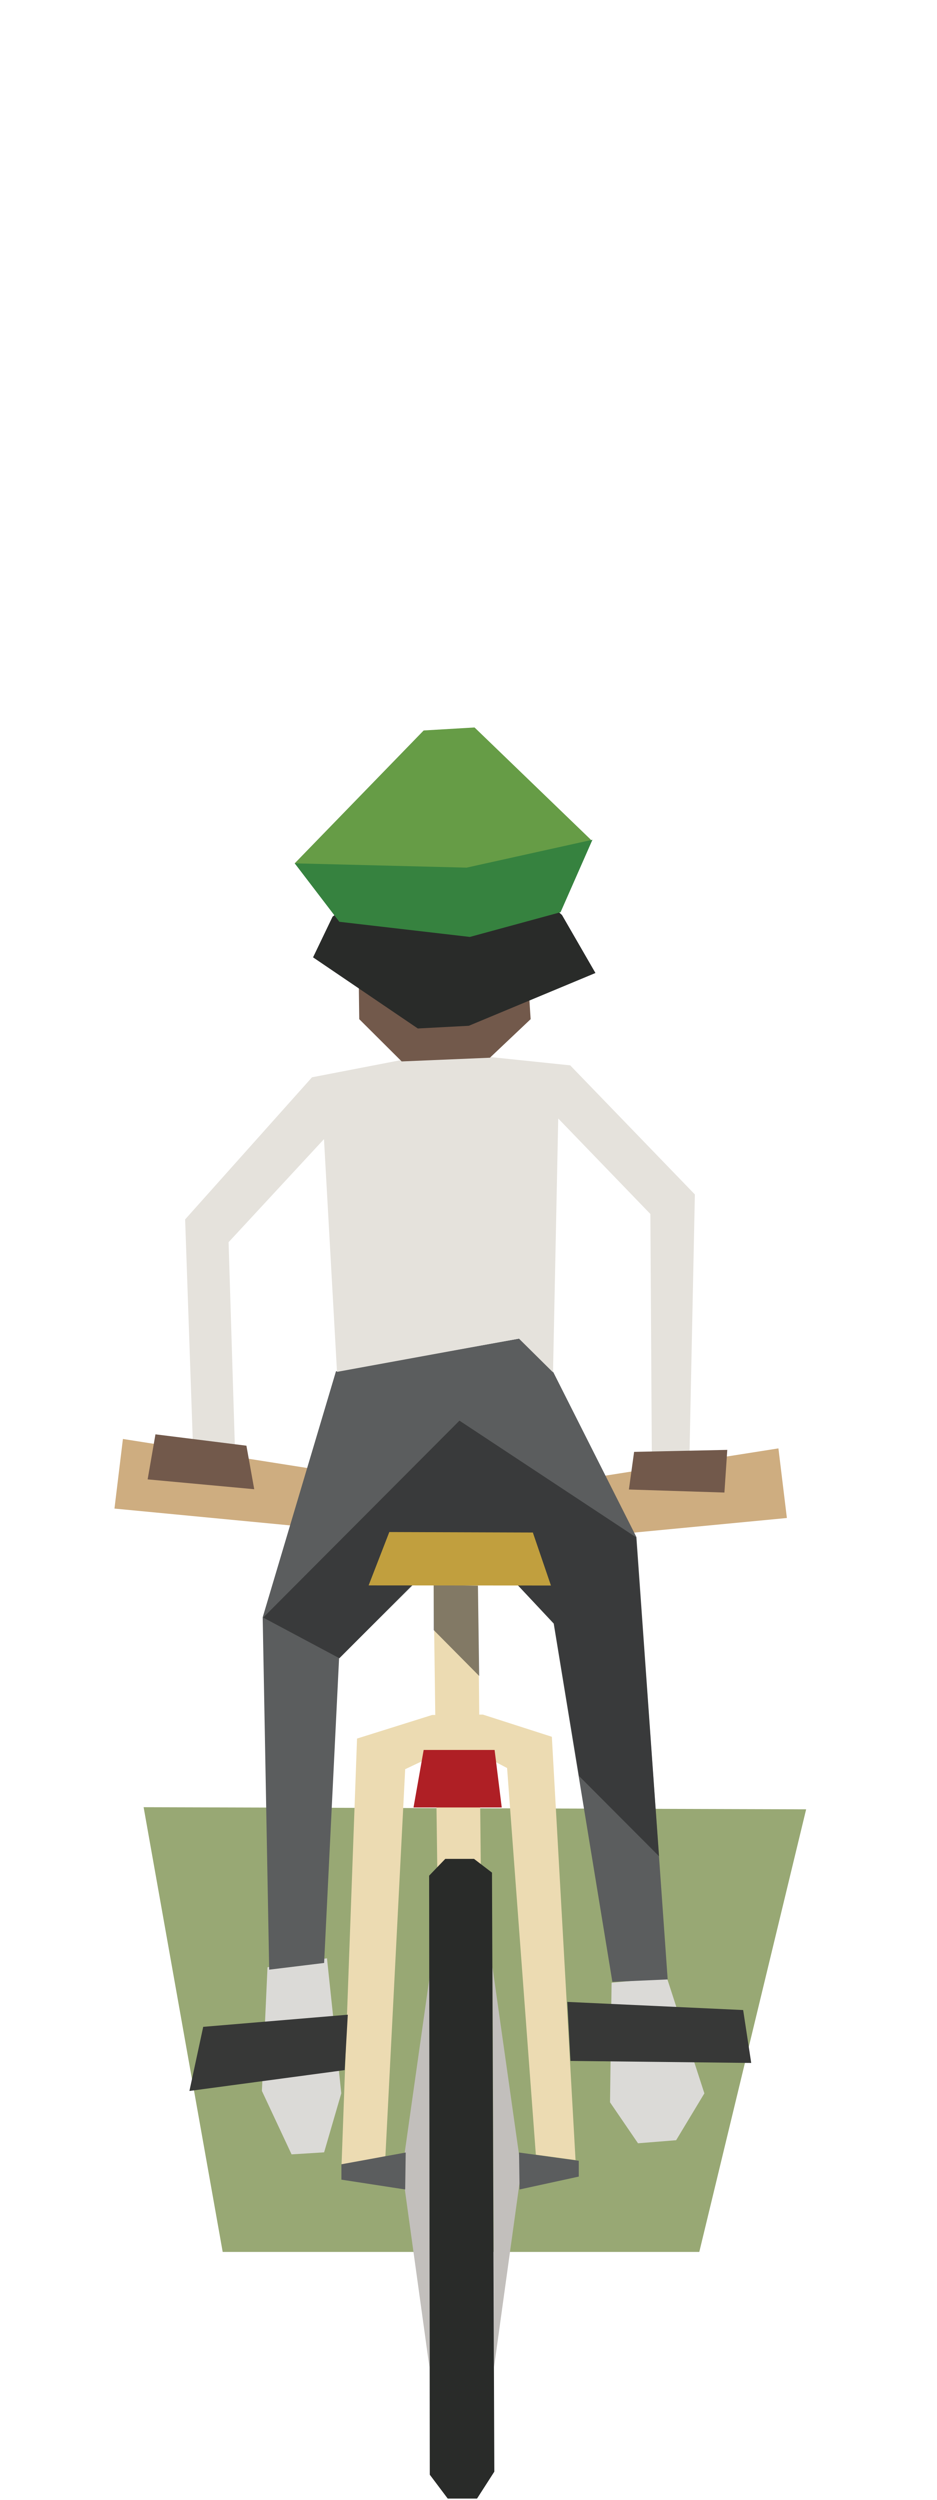 <?xml version="1.0" encoding="UTF-8" standalone="no"?>
<svg
   width="100%"
   height="100%"
   viewBox="0 0 72 192"
   version="1.1"
   xml:space="preserve"
   style="fill-rule:evenodd;clip-rule:evenodd;stroke-linejoin:round;stroke-miterlimit:1.414;"
   id="svg77765"
   sodipodi:docname="biker-long-john-outbound.svg"
   inkscape:version="1.1.1 (3bf5ae0d25, 2021-09-20)"
   xmlns:inkscape="http://www.inkscape.org/namespaces/inkscape"
   xmlns:sodipodi="http://sodipodi.sourceforge.net/DTD/sodipodi-0.dtd"
   xmlns="http://www.w3.org/2000/svg"
   xmlns:svg="http://www.w3.org/2000/svg"><defs
   id="defs77769" /><sodipodi:namedview
   id="namedview77767"
   pagecolor="#ffffff"
   bordercolor="#666666"
   borderopacity="1.0"
   inkscape:pageshadow="2"
   inkscape:pageopacity="0.0"
   inkscape:pagecheckerboard="0"
   showgrid="false"
   inkscape:zoom="6.4302523"
   inkscape:cx="36.079455"
   inkscape:cy="166.32318"
   inkscape:window-width="1724"
   inkscape:window-height="1025"
   inkscape:window-x="491"
   inkscape:window-y="311"
   inkscape:window-maximized="0"
   inkscape:current-layer="svg77765" />
    <g
   transform="matrix(1,0,0,1,-4373.85,-666.403)"
   id="g113"
   style="clip-rule:evenodd;fill:#98a874;fill-opacity:1;fill-rule:evenodd;stroke:none;stroke-width:1;stroke-linejoin:round;stroke-miterlimit:4;stroke-dasharray:none"><path
     style="fill:#98a874;fill-opacity:1;stroke:none;stroke-width:1;stroke-linecap:butt;stroke-linejoin:miter;stroke-miterlimit:4;stroke-dasharray:none;stroke-opacity:1"
     d="m 4384.885,805.202 50.91,0.164 -8.211,33.995 h -36.622 z"
     id="path2721"
     sodipodi:nodetypes="ccccc" /></g><g
   id="biker-01-outbound"
   transform="matrix(0.5,0,0,0.5,-2258.95,-239.75)">
        <g
   transform="matrix(2,0,0,2,-4384.39,-863.694)"
   id="g77658">
            <path
   d="M4484.76,816.084L4484.46,793.304L4487.87,793.313L4488.1,815.904L4484.76,816.084Z"
   style="fill:rgb(236,219,178);fill-rule:nonzero;"
   id="path77656" />
        </g>
        <g
   transform="matrix(2,0,0,2,-4384.39,-863.694)"
   id="g77662">
            <path
   d="M4471.7,822.688L4471.27,832.188L4473.55,837.061L4476.05,836.905L4477.37,832.371L4476.27,822.001L4471.7,822.688Z"
   style="fill:rgb(219,218,215);fill-rule:nonzero;"
   id="path77660" />
        </g>
        <g
   transform="matrix(2,0,0,2,-4384.39,-863.694)"
   id="g77666">
            <path
   d="M4502.39,823.5L4505.27,832.375L4503.1,835.974L4500.17,836.209L4498.02,833.063L4498.14,823.875"
   style="fill:rgb(219,218,215);fill-rule:nonzero;"
   id="path77664" />
        </g>
        <g
   transform="matrix(2,0,0,2,-4384.39,-863.694)"
   id="g77670">
            <path
   d="M4484.6,789.815L4487.66,789.853L4495.03,786.911L4494.59,784.839L4487.59,787.19L4484.56,787.228L4477.66,785.041L4477.22,787.329L4484.6,789.815Z"
   style="fill:rgb(232,205,119);fill-rule:nonzero;"
   id="path77668" />
        </g>
        <g
   transform="matrix(2,0,0,2,-4384.39,-863.694)"
   id="g77674">
            <path
   d="M4495.87,785.214L4496.11,789.666L4511.61,788.185L4510.96,782.838L4495.87,785.214Z"
   style="fill:rgb(206,173,128);fill-rule:nonzero;"
   id="path77672" />
        </g>
        <g
   transform="matrix(2,0,0,2,-4384.39,-863.694)"
   id="g77678">
            <path
   d="M4475.68,784.491L4475.44,788.946L4459.94,787.462L4460.59,782.115L4475.68,784.491Z"
   style="fill:rgb(206,173,128);fill-rule:nonzero;"
   id="path77676" />
        </g>
        <g
   transform="matrix(2,0,0,2,-4384.39,-863.694)"
   id="g77682">
            <path
   d="M4485,791.209L4477.2,798.966L4476.05,822.36L4471.83,822.875L4471.33,795.812L4476.96,776.922L4491.05,774.406L4493.59,776.844L4500.05,789.653L4502.45,823.625L4498.2,823.813L4493.69,796.297L4488.61,790.859L4485,791.209Z"
   style="fill:rgb(91,93,94);fill-rule:nonzero;"
   id="path77680" />
        </g>
        <g
   transform="matrix(2,0,0,2,-4384.39,-863.694)"
   id="g77686">
            <path
   d="M4477.04,776.962L4476.04,759.087L4468.71,767.003L4469.21,783.255L4465.99,783.171L4465.37,765.253L4475.12,754.337L4482.05,752.998L4488.14,752.71L4494.96,753.42L4504.54,763.336L4504.12,783.588L4501.23,783.11L4501.12,764.837L4494.04,757.503L4493.64,777L4491.02,774.406L4477.04,776.962Z"
   style="fill:rgb(229,226,220);fill-rule:nonzero;"
   id="path77684" />
        </g>
        <g
   transform="matrix(2,0,0,2,-4384.39,-863.694)"
   id="g77690">
            <path
   d="M4482.01,753.119L4488.79,752.834L4491.92,749.873L4491.14,737.947L4484.66,738.267L4478.6,738.566L4478.75,749.873L4482.01,753.119Z"
   style="fill:rgb(114,89,75);fill-rule:nonzero;"
   id="path77688" />
        </g>
        <g
   transform="matrix(2,0,0,2,-4384.39,-863.694)"
   id="g77696">
            <g
   opacity="0.5"
   id="g77694">
                <path
   d="M4484.89,791.23L4490.75,793.157L4493.71,796.282L4495.64,808.003L4501.79,814.168L4500.02,789.667L4486.45,780.708L4471.37,795.834L4477.23,798.959L4484.89,791.23Z"
   style="fill:rgb(23,24,23);fill-rule:nonzero;"
   id="path77692" />
            </g>
        </g>
        <g
   transform="matrix(2,0,0,2,-4384.39,-863.694)"
   id="g77700">
            <path
   d="M4478.7,740.47L4476.7,742L4475.2,745.125L4483.25,750.588L4487.17,750.381L4496.9,746.327L4494.33,741.875L4491.3,739.128L4478.7,740.47Z"
   style="fill:rgb(41,43,41);fill-rule:nonzero;"
   id="path77698" />
        </g>
        <g
   transform="matrix(2,0,0,2,-4384.39,-863.694)"
   id="g77704">
            <path
   d="M4477.41,741.054L4487.21,741.731L4493.85,739.412L4496.55,736.093L4487.61,727.469L4483.7,727.699L4473.79,737.905L4477.41,741.054Z"
   style="fill:rgb(102,156,70);fill-rule:nonzero;"
   id="path77702" />
        </g>
        <g
   transform="matrix(2,0,0,2,-4384.39,-863.694)"
   id="g77708">
            <path
   d="M4463.09,781.759L4462.49,785.219L4470.68,785.975L4470.08,782.632L4463.09,781.759Z"
   style="fill:rgb(114,89,75);fill-rule:nonzero;"
   id="path77706" />
        </g>
        <g
   transform="matrix(2,0,0,2,-4384.39,-863.694)"
   id="g77712">
            <path
   d="M4499.87,783.106L4499.47,785.997L4506.81,786.23L4507.03,782.953L4499.87,783.106Z"
   style="fill:rgb(114,89,75);fill-rule:nonzero;"
   id="path77710" />
        </g>
        <g
   transform="matrix(2,0,0,2,-4384.39,-863.694)"
   id="g77716">
            <path
   d="M4496.67,736.093L4494.22,741.659L4487.25,743.557L4477.22,742.394L4473.79,737.905L4487,738.235L4496.67,736.093Z"
   style="fill:rgb(54,130,63);fill-rule:nonzero;"
   id="path77714" />
        </g>
        <g
   transform="matrix(2,0,0,2,-4384.39,-863.694)"
   id="g77720">
            <path
   d="M4484.26,822.692L4482.05,838.289L4484.14,853.395L4484.26,822.692Z"
   style="fill:rgb(194,191,188);fill-rule:nonzero;"
   id="path77718" />
        </g>
        <g
   transform="matrix(2,0,0,2,-4384.39,-863.694)"
   id="g77724">
            <path
   d="M4488.99,822.692L4491.2,838.289L4489.11,853.395L4488.99,822.692Z"
   style="fill:rgb(194,191,188);fill-rule:nonzero;"
   id="path77722" />
        </g>
        <g
   transform="matrix(2,0,0,2,-4384.39,-863.694)"
   id="g77728">
            <path
   d="M4485.36,814.367L4484.12,815.655L4484.17,861.664L4485.55,863.5L4487.8,863.5L4489.13,861.43L4488.95,815.421L4487.57,814.367L4485.36,814.367Z"
   style="fill:rgb(41,43,41);fill-rule:nonzero;"
   id="path77726" />
        </g>
        <g
   transform="matrix(2,0,0,2,-4384.39,-863.694)"
   id="g77732">
            <path
   d="M4492.32,837.086L4495.37,837.501L4493.55,804.988L4488.25,803.284L4484.35,803.314L4478.58,805.125L4477.39,837.875L4480.76,837.203L4482.28,807.477L4484.45,806.451L4488.39,806.481L4490.11,807.389L4492.32,837.086Z"
   style="fill:rgb(236,219,178);fill-rule:nonzero;"
   id="path77730" />
        </g>
        <g
   transform="matrix(2,0,0,2,-4384.39,-863.694)"
   id="g77736">
            <path
   d="M4491.03,836.919L4495.62,837.552L4495.62,838.767L4491.07,839.757L4491.03,836.919Z"
   style="fill:rgb(91,93,94);fill-rule:nonzero;"
   id="path77734" />
        </g>
        <g
   transform="matrix(2,0,0,2,-4384.39,-863.694)"
   id="g77740">
            <path
   d="M4482.32,836.919L4477.38,837.821L4477.38,839.003L4482.28,839.757L4482.32,836.919Z"
   style="fill:rgb(91,93,94);fill-rule:nonzero;"
   id="path77738" />
        </g>
        <g
   transform="matrix(2,0,0,2,-4384.39,-863.694)"
   id="g77744">
            <path
   d="M4477.63,830.589L4465.7,832.191L4466.76,827.266L4477.87,826.334L4477.63,830.589Z"
   style="fill:rgb(55,56,55);fill-rule:nonzero;"
   id="path77742" />
        </g>
        <g
   transform="matrix(2,0,0,2,-4384.39,-863.694)"
   id="g77748">
            <path
   d="M4494.98,829.884L4508.87,830.04L4508.25,825.976L4494.74,825.351L4494.98,829.884Z"
   style="fill:rgb(55,56,55);fill-rule:nonzero;"
   id="path77746" />
        </g>
        <g
   transform="matrix(2,0,0,2,-4384.39,-863.694)"
   id="g77754">
            <g
   opacity="0.5"
   id="g77752">
                <path
   d="M4487.97,800.322L4484.47,796.791L4484.47,793.322L4487.87,793.385L4487.97,800.322Z"
   style="fill:rgb(23,24,23);fill-rule:nonzero;"
   id="path77750" />
            </g>
        </g>
        <g
   transform="matrix(2,0,0,2,-4384.39,-863.694)"
   id="g77758">
            <path
   d="M4479.47,793.362L4493.48,793.371L4492.09,789.302L4481.06,789.263L4479.47,793.362Z"
   style="fill:rgb(193,159,62);fill-rule:nonzero;"
   id="path77756" />
        </g>
        <g
   transform="matrix(2,0,0,2,-4384.39,-863.694)"
   id="g77762">
            <path
   d="M4483.7,806.001L4482.92,810.417L4489.7,810.417L4489.15,806.001L4483.7,806.001Z"
   style="fill:rgb(175,31,37);fill-rule:nonzero;"
   id="path77760" />
        </g>
    </g>
</svg>
